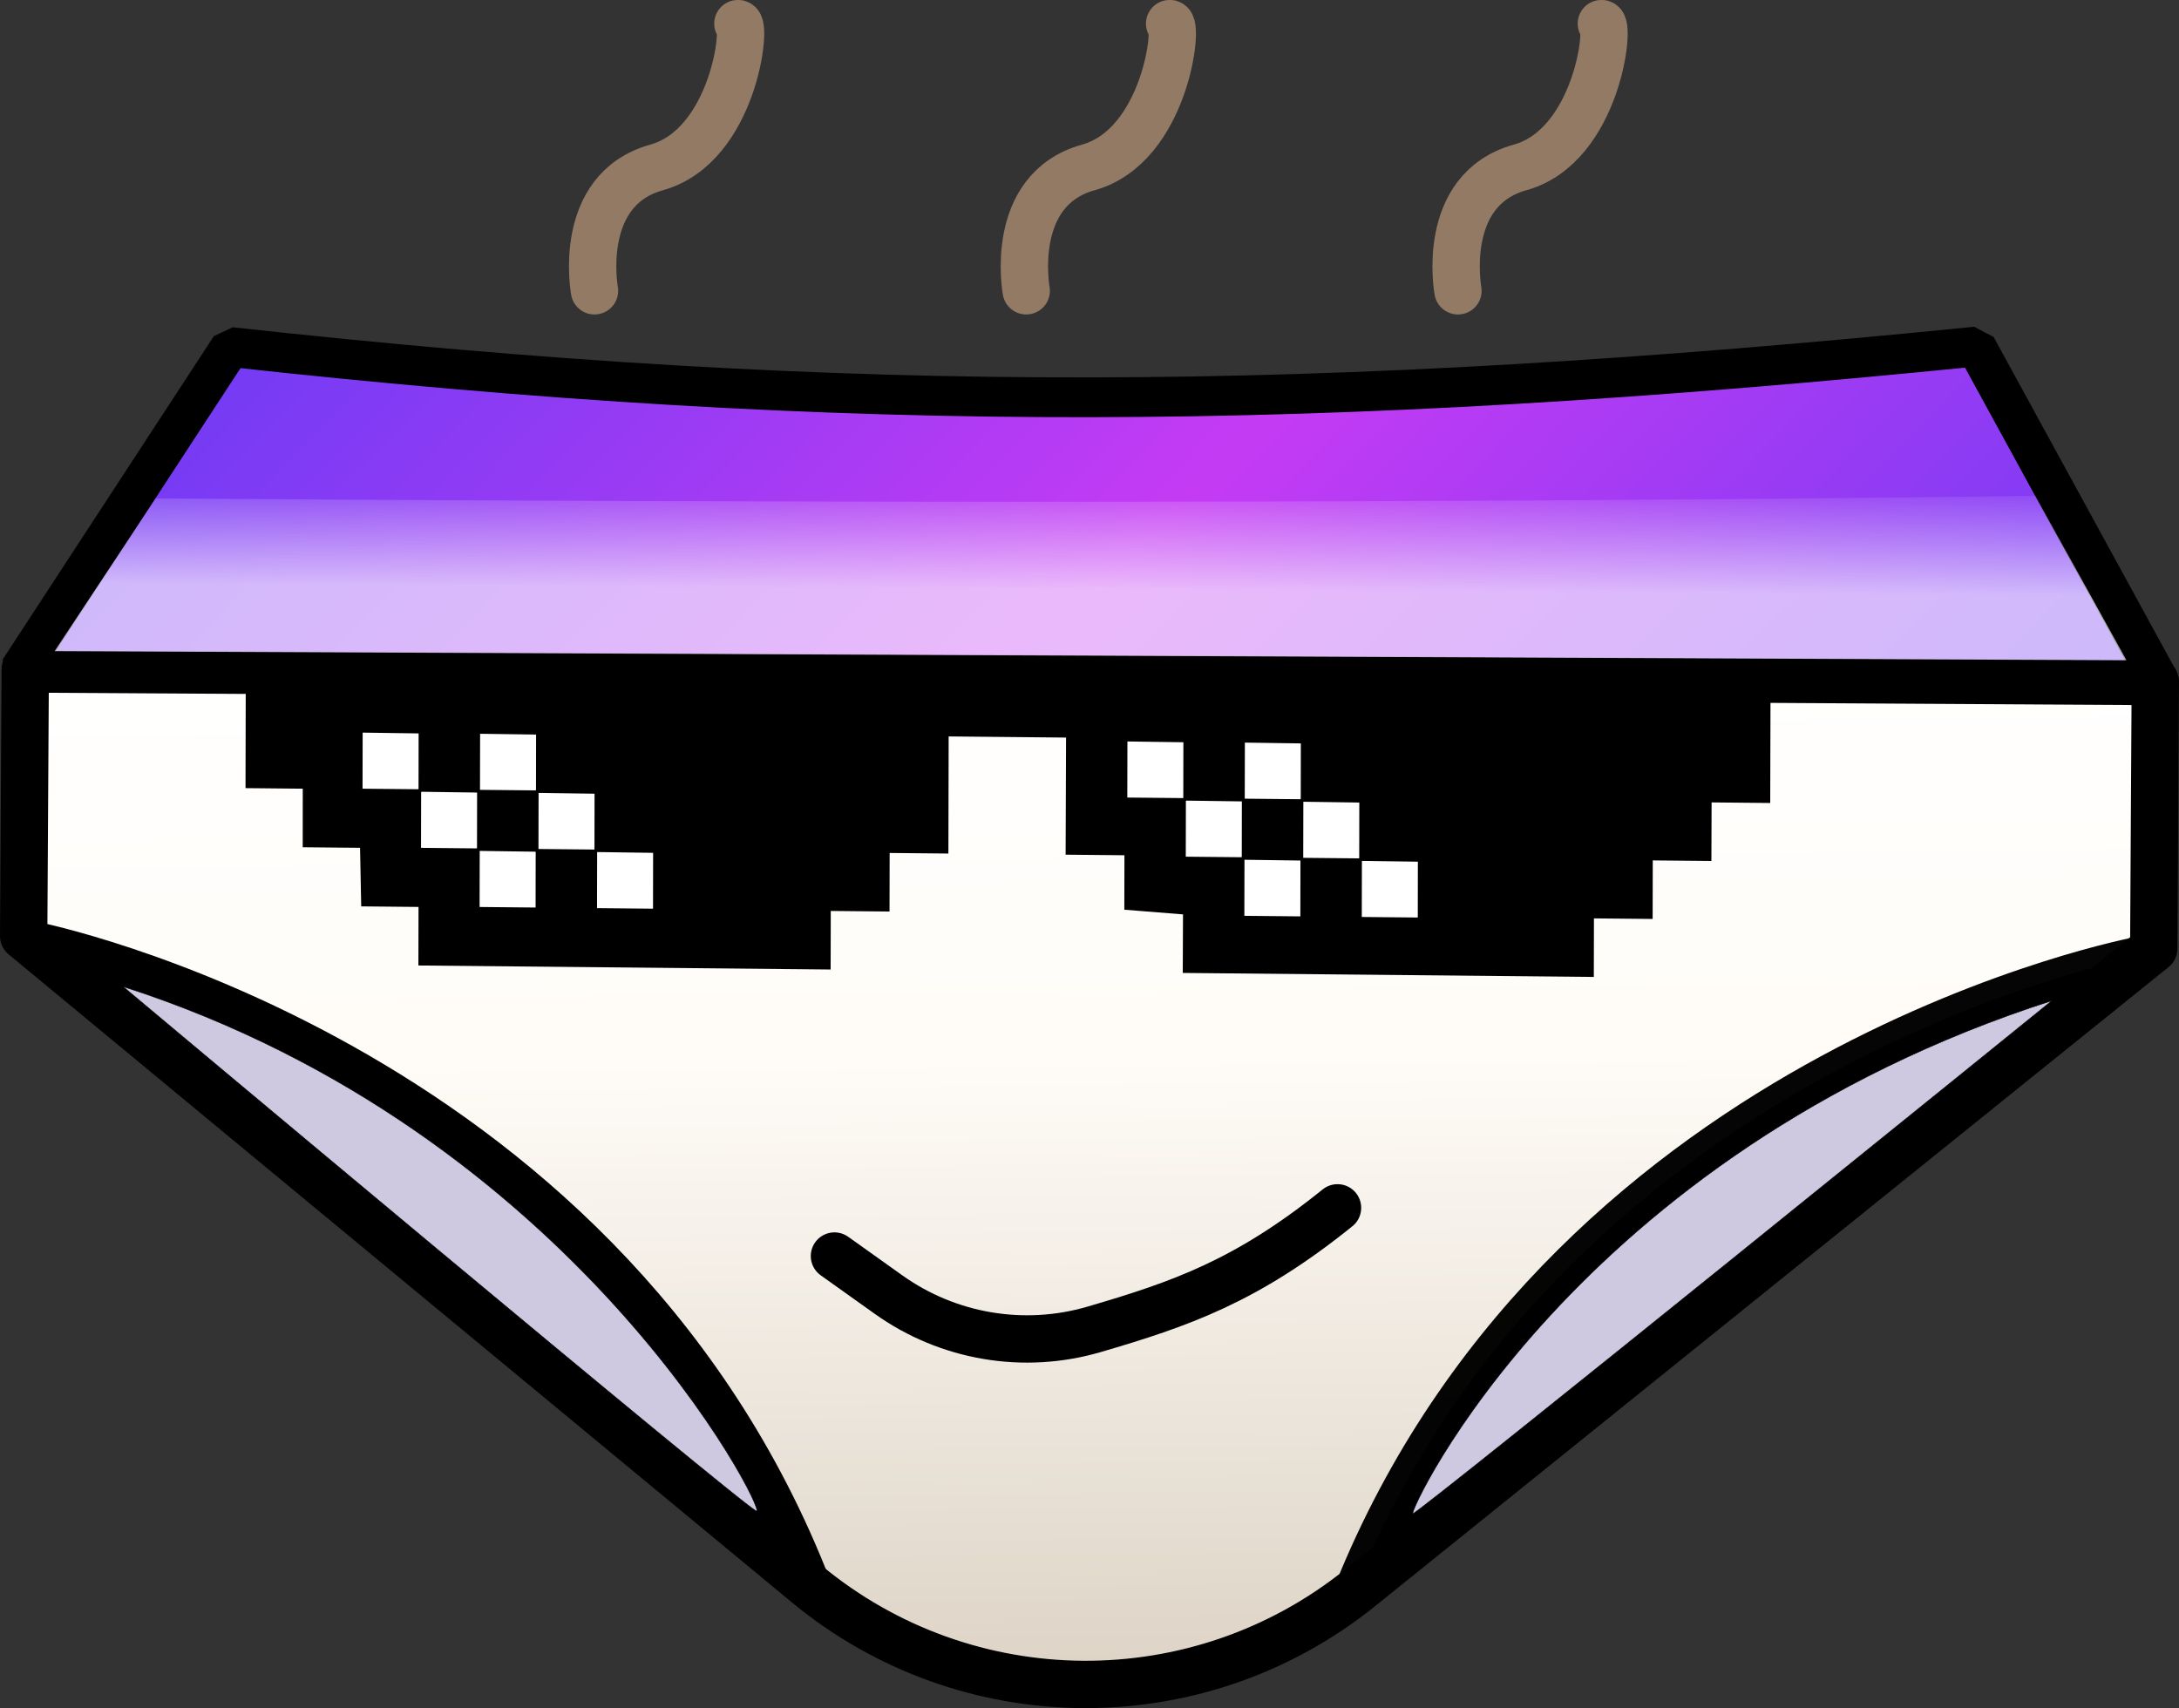 <svg
        version="1.1"
        width="3980.927"
        height="3121.113"
        viewBox="0 0 3980.927 3121.113"
        xml:space="preserve"
        id="svg1535"
        xmlns:xlink="http://www.w3.org/1999/xlink"
        xmlns="http://www.w3.org/2000/svg">

<rect x="0" y="0" width="3980.927" height="3121.113" fill="#333333" stroke="none"/>

<defs
        id="defs1421"><linearGradient
     id="linearGradient7278"><stop
       style="stop-color:#ffffff;stop-opacity:0.643;"
       offset="0"
       id="stop7274" /><stop
        style="stop-color:#ffffff;stop-opacity:0.643;"
        offset="0.39"
        id="stop7282" /><stop
        style="stop-color:#ffffff;stop-opacity:0.325;"
        offset="0.688"
        id="stop7284" /><stop
        style="stop-color:#ffffff;stop-opacity:0;"
        offset="1"
        id="stop7276" /></linearGradient><linearGradient
        id="SVGID_174_1"
        gradientUnits="userSpaceOnUse"
        gradientTransform="matrix(3.109,-2.994,2.994,3.109,48.313,3274.681)"
        x1="0"
        y1="50"
        x2="1042"
        y2="50"
        spreadMethod="pad">
<stop
        offset="0%"
        style="stop-color:#6C3BF4;stop-opacity: 1"
        id="stop1457" />
    <stop
            offset="50%"
            style="stop-color:#C53BF4;stop-opacity: 1"
            id="stop1459" />
    <stop
            offset="100%"
            style="stop-color:#6C3BF4;stop-opacity: 1"
            id="stop1461" />
</linearGradient><linearGradient
        id="SVGID_1280_0"
        gradientUnits="userSpaceOnUse"
        gradientTransform="matrix(3.733,0.022,-0.022,3.733,101.257,2121.906)"
        x1="513.502"
        y1="-7.499"
        x2="521.171"
        y2="501.439">
<stop
        offset="0%"
        style="stop-color:#FFFFFF;stop-opacity: 1"
        id="stop1429" />
    <stop
            offset="38.234%"
            style="stop-color:#FFFCF7;stop-opacity: 1"
            id="stop1431" />
    <stop
            offset="100%"
            style="stop-color:#DCD2C4;stop-opacity: 1"
            id="stop1433" />
</linearGradient><linearGradient
        xlink:href="#SVGID_174_1"
        id="linearGradient1412"
        x1="50.906"
        y1="1885.448"
        x2="3658.644"
        y2="1885.448"
        gradientUnits="userSpaceOnUse"
        gradientTransform="matrix(0.619,0.604,-0.604,0.619,2050.866,-313.271)" /><linearGradient
        xlink:href="#linearGradient7278"
        id="linearGradient7280"
        x1="322.983"
        y1="2766.252"
        x2="290.975"
        y2="2366.031"
        gradientUnits="userSpaceOnUse"
        gradientTransform="matrix(0.862,0.074,-0.074,0.862,2064.278,-295.215)" /></defs>

    <path
            style="font-variation-settings:normal;display:none;opacity:1;vector-effect:none;fill:none;fill-opacity:1;stroke:#ffffff;stroke-width:250;stroke-linecap:round;stroke-linejoin:round;stroke-miterlimit:4;stroke-dasharray:none;stroke-dashoffset:0;stroke-opacity:0.34;-inkscape-stroke:none;stop-color:#000000;stop-opacity:1"
            d="m 413.409,1644.405 c 0,0 -158.037,-380.28 74.786,-822.643 186.964,-355.232 -287.925,-418.8 -224.357,-774.032 63.568,-355.232 48.611,-284.186 48.611,-284.186"
            id="path8115-7" /><path
        style="font-variation-settings:normal;display:none;fill:none;fill-opacity:1;stroke:#ffffff;stroke-width:250;stroke-linecap:round;stroke-linejoin:round;stroke-miterlimit:4;stroke-dasharray:none;stroke-dashoffset:0;stroke-opacity:0.34;stop-color:#000000"
        d="m 1153.158,1038.185 c 0,0 -209.4,-302.882 14.957,-538.457 C 1392.472,264.153 891.408,264.153 925.061,-5.076 958.715,-274.304 958.715,-274.304 958.715,-274.304"
        id="path8117-5" /><path
        style="font-variation-settings:normal;display:none;fill:none;fill-opacity:1;stroke:#ffffff;stroke-width:250;stroke-linecap:round;stroke-linejoin:round;stroke-miterlimit:4;stroke-dasharray:none;stroke-dashoffset:0;stroke-opacity:0.34;stop-color:#000000"
        d="m 1758.922,581.992 c 0,0 -134.614,-314.1 14.957,-534.718 149.571,-220.618 33.654,-332.796 33.654,-332.796"
        id="path8244-7" /><path
        style="display:none;fill:none;stroke:#ffffff;stroke-width:500;stroke-linecap:round;stroke-linejoin:round;stroke-dasharray:none;stroke-opacity:1"
        d="M 116.72,2288.034 C 1099.262,1422.841 1927.932,579.088 2739.665,-306.199 c 370.613,200.251 923.588,357.395 1181.576,634.851 L 3701.015,2360.602 c 0,0 -45.42,907.968 -927.371,940.803 C 1891.695,3334.241 708.761,3484.623 708.761,3484.623 379.572,3219.716 271.786,2655.448 116.72,2288.034 Z"
        id="path991" />










    <g
            id="g1385"
            transform="translate(-55.137,-899.474)"><path
     style="display:inline;fill:url(#SVGID_1280_0);fill-rule:nonzero;stroke:#000000;stroke-width:86.491;stroke-linecap:round;stroke-linejoin:round;stroke-miterlimit:4;stroke-dasharray:none;stroke-dashoffset:0"
     d="m 101.254,2121.913 -2.871,488.1 744.825,616.358 685.822,567.532 v 0 c 292.706,242.22 715.547,245.005 1011.419,6.662 l 1449.499,-1167.661 2.871,-488.1 z"
     stroke-linecap="round"
     id="path1436" /><path
            style="display:inline;fill:#000000;fill-opacity:1;fill-rule:nonzero;stroke:#000000;stroke-width:72.731;stroke-linecap:round;stroke-linejoin:round;stroke-miterlimit:4;stroke-dasharray:none;stroke-dashoffset:0;stroke-opacity:1"
            d="M 1484.485,3748.412 118.525,2620.113 c 0,0 1027.765,205.761 1410.922,1158.564"
            stroke-linecap="round"
            id="path1442-9-2" /><path
            style="display:inline;fill:#000000;fill-opacity:1;fill-rule:nonzero;stroke:#000000;stroke-width:72.731;stroke-linecap:round;stroke-linejoin:round;stroke-miterlimit:4;stroke-dasharray:none;stroke-dashoffset:0;stroke-opacity:0.977"
            d="m 2582.624,3756.735 1381.314,-1109.449 c 0,0 -1030.491,191.639 -1426.687,1139.094"
            stroke-linecap="round"
            id="path1442-9-2-8" /><path
            style="fill:#cfc8e1;fill-opacity:1;stroke:#000000;stroke-width:0.865px;stroke-linecap:butt;stroke-linejoin:miter;stroke-opacity:1"
            d="m 279.893,2702.215 c 0,0 1136.561,952.998 1157.212,958.352 20.651,5.354 -329.649,-692.186 -1157.212,-958.352 z"
            id="path4640" /><path
            style="display:inline;fill:#cfc8e1;fill-opacity:1;stroke:#000000;stroke-width:0.865px;stroke-linecap:butt;stroke-linejoin:miter;stroke-opacity:1"
            d="m 3803.916,2727.96 c 0,0 -1157.404,937.427 -1167.495,937.427 -10.091,0 292.63,-655.896 1167.495,-937.427 z"
            id="path5263" /><path
            style="fill:#ffffff;fill-opacity:0;fill-rule:nonzero;stroke:#000000;stroke-width:86.491;stroke-linecap:round;stroke-linejoin:miter;stroke-miterlimit:4;stroke-dasharray:none;stroke-dashoffset:0"
            d="m 1579.64,3194.638 77.017,54.92 21.852,15.582 v 0 c 108.882,77.642 247.303,101.024 375.6,63.448 157.363,-46.09 278.063,-87.625 444.61,-222.031"
            stroke-linecap="round"
            id="path1445" /><path
            style="display:inline;fill:url(#linearGradient1412);fill-opacity:1;fill-rule:nonzero;stroke:#000000;stroke-width:72.732;stroke-linecap:butt;stroke-linejoin:bevel;stroke-miterlimit:4;stroke-dasharray:none;stroke-dashoffset:0"
            d="m 476.228,1533.659 c 1141.824,125.365 1985.951,119.767 3189.285,-0.907 l 333.144,609.285 -3908.384,-17.327 z"
            id="path1464" /><g
            id="g1124"
            transform="matrix(0.673,0.656,-0.651,0.668,1895.728,-650.273)"><path
       style="fill:#000000;fill-rule:nonzero;stroke:#000000;stroke-width:0;stroke-linecap:butt;stroke-linejoin:miter;stroke-miterlimit:4;stroke-dasharray:none;stroke-dashoffset:0"
       d="m 1002.91,3174.39 2142.872,-2063.742 156.645,162.805 -82.381,79.339 79.167,82.433 -82.381,79.339 79.282,82.322 -82.493,79.447 79.283,82.323 -577.705,556.372 -79.098,-82.5 -88.059,73.673 -73.719,-76.546 -82.668,79.615 -158.314,-164.887 -164.989,158.897 158.565,164.645 -82.562,79.514 79.283,82.322 -82.573,79.524 79.282,82.323 -579.355,557.961 -79.282,-82.323 -80.552,77.578 -81.086,-80.586 -80.578,77.603 -79.397,-82.212 -80.463,77.492 z"
       stroke-linecap="round"
       id="path1493" /><path
            style="fill:#ffffff;fill-rule:nonzero;stroke:#000000;stroke-width:5.32;stroke-linecap:butt;stroke-linejoin:miter;stroke-miterlimit:4;stroke-dasharray:none;stroke-dashoffset:0"
            d="m 2481.944,2068.903 82.828,-79.085 79.324,82.283 -82.527,79.479 z"
            stroke-linecap="round"
            id="path1496" /><path
            style="fill:#ffffff;fill-rule:nonzero;stroke:#000000;stroke-width:5.32;stroke-linecap:butt;stroke-linejoin:miter;stroke-miterlimit:4;stroke-dasharray:none;stroke-dashoffset:0"
            d="m 2643.758,2071.777 82.828,-79.085 79.324,82.283 -82.527,79.48 z"
            stroke-linecap="round"
            id="path1499" /><path
            style="fill:#ffffff;fill-rule:nonzero;stroke:#000000;stroke-width:5.32;stroke-linecap:butt;stroke-linejoin:miter;stroke-miterlimit:4;stroke-dasharray:none;stroke-dashoffset:0"
            d="m 2485.35,1906.911 82.828,-79.085 79.324,82.283 -82.527,79.48 z"
            stroke-linecap="round"
            id="path1502" /><path
            style="fill:#ffffff;fill-rule:nonzero;stroke:#000000;stroke-width:5.32;stroke-linecap:butt;stroke-linejoin:miter;stroke-miterlimit:4;stroke-dasharray:none;stroke-dashoffset:0"
            d="m 1405.273,3102.053 82.827,-79.085 79.324,82.283 -82.527,79.48 z"
            stroke-linecap="round"
            id="path1505" /><path
            style="fill:#ffffff;fill-rule:nonzero;stroke:#000000;stroke-width:5.32;stroke-linecap:butt;stroke-linejoin:miter;stroke-miterlimit:4;stroke-dasharray:none;stroke-dashoffset:0"
            d="m 2320.284,2065.882 82.828,-79.085 79.324,82.283 -82.527,79.48 z"
            stroke-linecap="round"
            id="path1508" /><path
            style="fill:#ffffff;fill-rule:nonzero;stroke:#000000;stroke-width:5.32;stroke-linecap:butt;stroke-linejoin:miter;stroke-miterlimit:4;stroke-dasharray:none;stroke-dashoffset:0"
            d="m 1567.086,3104.926 82.828,-79.085 79.324,82.283 -82.527,79.48 z"
            stroke-linecap="round"
            id="path1511" /><path
            style="fill:#ffffff;fill-rule:nonzero;stroke:#000000;stroke-width:5.32;stroke-linecap:butt;stroke-linejoin:miter;stroke-miterlimit:4;stroke-dasharray:none;stroke-dashoffset:0"
            d="m 2647.01,1909.932 82.828,-79.085 79.324,82.283 -82.527,79.48 z"
            stroke-linecap="round"
            id="path1514" /><path
            style="fill:#ffffff;fill-rule:nonzero;stroke:#000000;stroke-width:5.32;stroke-linecap:butt;stroke-linejoin:miter;stroke-miterlimit:4;stroke-dasharray:none;stroke-dashoffset:0"
            d="m 1408.679,2940.061 82.828,-79.085 79.324,82.283 -82.527,79.479 z"
            stroke-linecap="round"
            id="path1517" /><path
            style="fill:#ffffff;fill-rule:nonzero;stroke:#000000;stroke-width:5.32;stroke-linecap:butt;stroke-linejoin:miter;stroke-miterlimit:4;stroke-dasharray:none;stroke-dashoffset:0"
            d="m 2808.785,1912.843 82.828,-79.085 79.324,82.283 -82.527,79.48 z"
            stroke-linecap="round"
            id="path1520" /><path
            style="fill:#ffffff;fill-rule:nonzero;stroke:#000000;stroke-width:5.32;stroke-linecap:butt;stroke-linejoin:miter;stroke-miterlimit:4;stroke-dasharray:none;stroke-dashoffset:0"
            d="m 1243.613,3099.032 82.828,-79.085 79.324,82.283 -82.527,79.48 z"
            stroke-linecap="round"
            id="path1523" /><path
            style="fill:#ffffff;fill-rule:nonzero;stroke:#000000;stroke-width:5.32;stroke-linecap:butt;stroke-linejoin:miter;stroke-miterlimit:4;stroke-dasharray:none;stroke-dashoffset:0"
            d="m 1570.339,2943.082 82.827,-79.085 79.324,82.283 -82.527,79.479 z"
            stroke-linecap="round"
            id="path1526" /><path
            style="fill:#ffffff;fill-rule:nonzero;stroke:#000000;stroke-width:5.32;stroke-linecap:butt;stroke-linejoin:miter;stroke-miterlimit:4;stroke-dasharray:none;stroke-dashoffset:0"
            d="m 1732.114,2945.992 82.828,-79.085 79.324,82.283 -82.527,79.48 z"
            stroke-linecap="round"
            id="path1529" /></g><path
            id="rect1916"
            style="display:inline;fill:url(#linearGradient7280);fill-opacity:1;stroke-width:103.789;stroke-linecap:round;stroke-linejoin:round;paint-order:stroke markers fill;stop-color:#000000"
            d="m 339.415,1810.308 c 1154.337,7.978 2302.366,9.647 3434.364,-4.715 l 166.307,300.419 -3785.247,-16.631 z" /><path
            style="font-variation-settings:normal;opacity:1;vector-effect:none;fill:none;fill-opacity:1;stroke:#927a65;stroke-width:86.491;stroke-linecap:round;stroke-linejoin:round;stroke-miterlimit:4;stroke-dasharray:none;stroke-dashoffset:0;stroke-opacity:1;-inkscape-stroke:none;stop-color:#000000;stop-opacity:1"
            d="m 2718.744,1430.859 c 0,0 -33.854,-184.404 113.501,-225.447 141.489,-39.409 165.844,-265.254 148.49,-262.775"
            id="path8244" /><path
            style="font-variation-settings:normal;vector-effect:none;fill:none;fill-opacity:1;stroke:#927a65;stroke-width:86.491;stroke-linecap:round;stroke-linejoin:round;stroke-miterlimit:4;stroke-dasharray:none;stroke-dashoffset:0;stroke-opacity:1;-inkscape-stroke:none;stop-color:#000000"
            d="m 1929.984,1430.859 c 0,0 -33.854,-184.404 113.501,-225.447 141.489,-39.409 165.844,-265.254 148.49,-262.775"
            id="path8244-8" /><path
            style="font-variation-settings:normal;vector-effect:none;fill:none;fill-opacity:1;stroke:#927a65;stroke-width:86.491;stroke-linecap:round;stroke-linejoin:round;stroke-miterlimit:4;stroke-dasharray:none;stroke-dashoffset:0;stroke-opacity:1;-inkscape-stroke:none;stop-color:#000000"
            d="m 1141.224,1430.859 c 0,0 -33.854,-184.404 113.501,-225.447 141.489,-39.409 165.844,-265.254 148.49,-262.775"
            id="path8244-3" /></g></svg>
